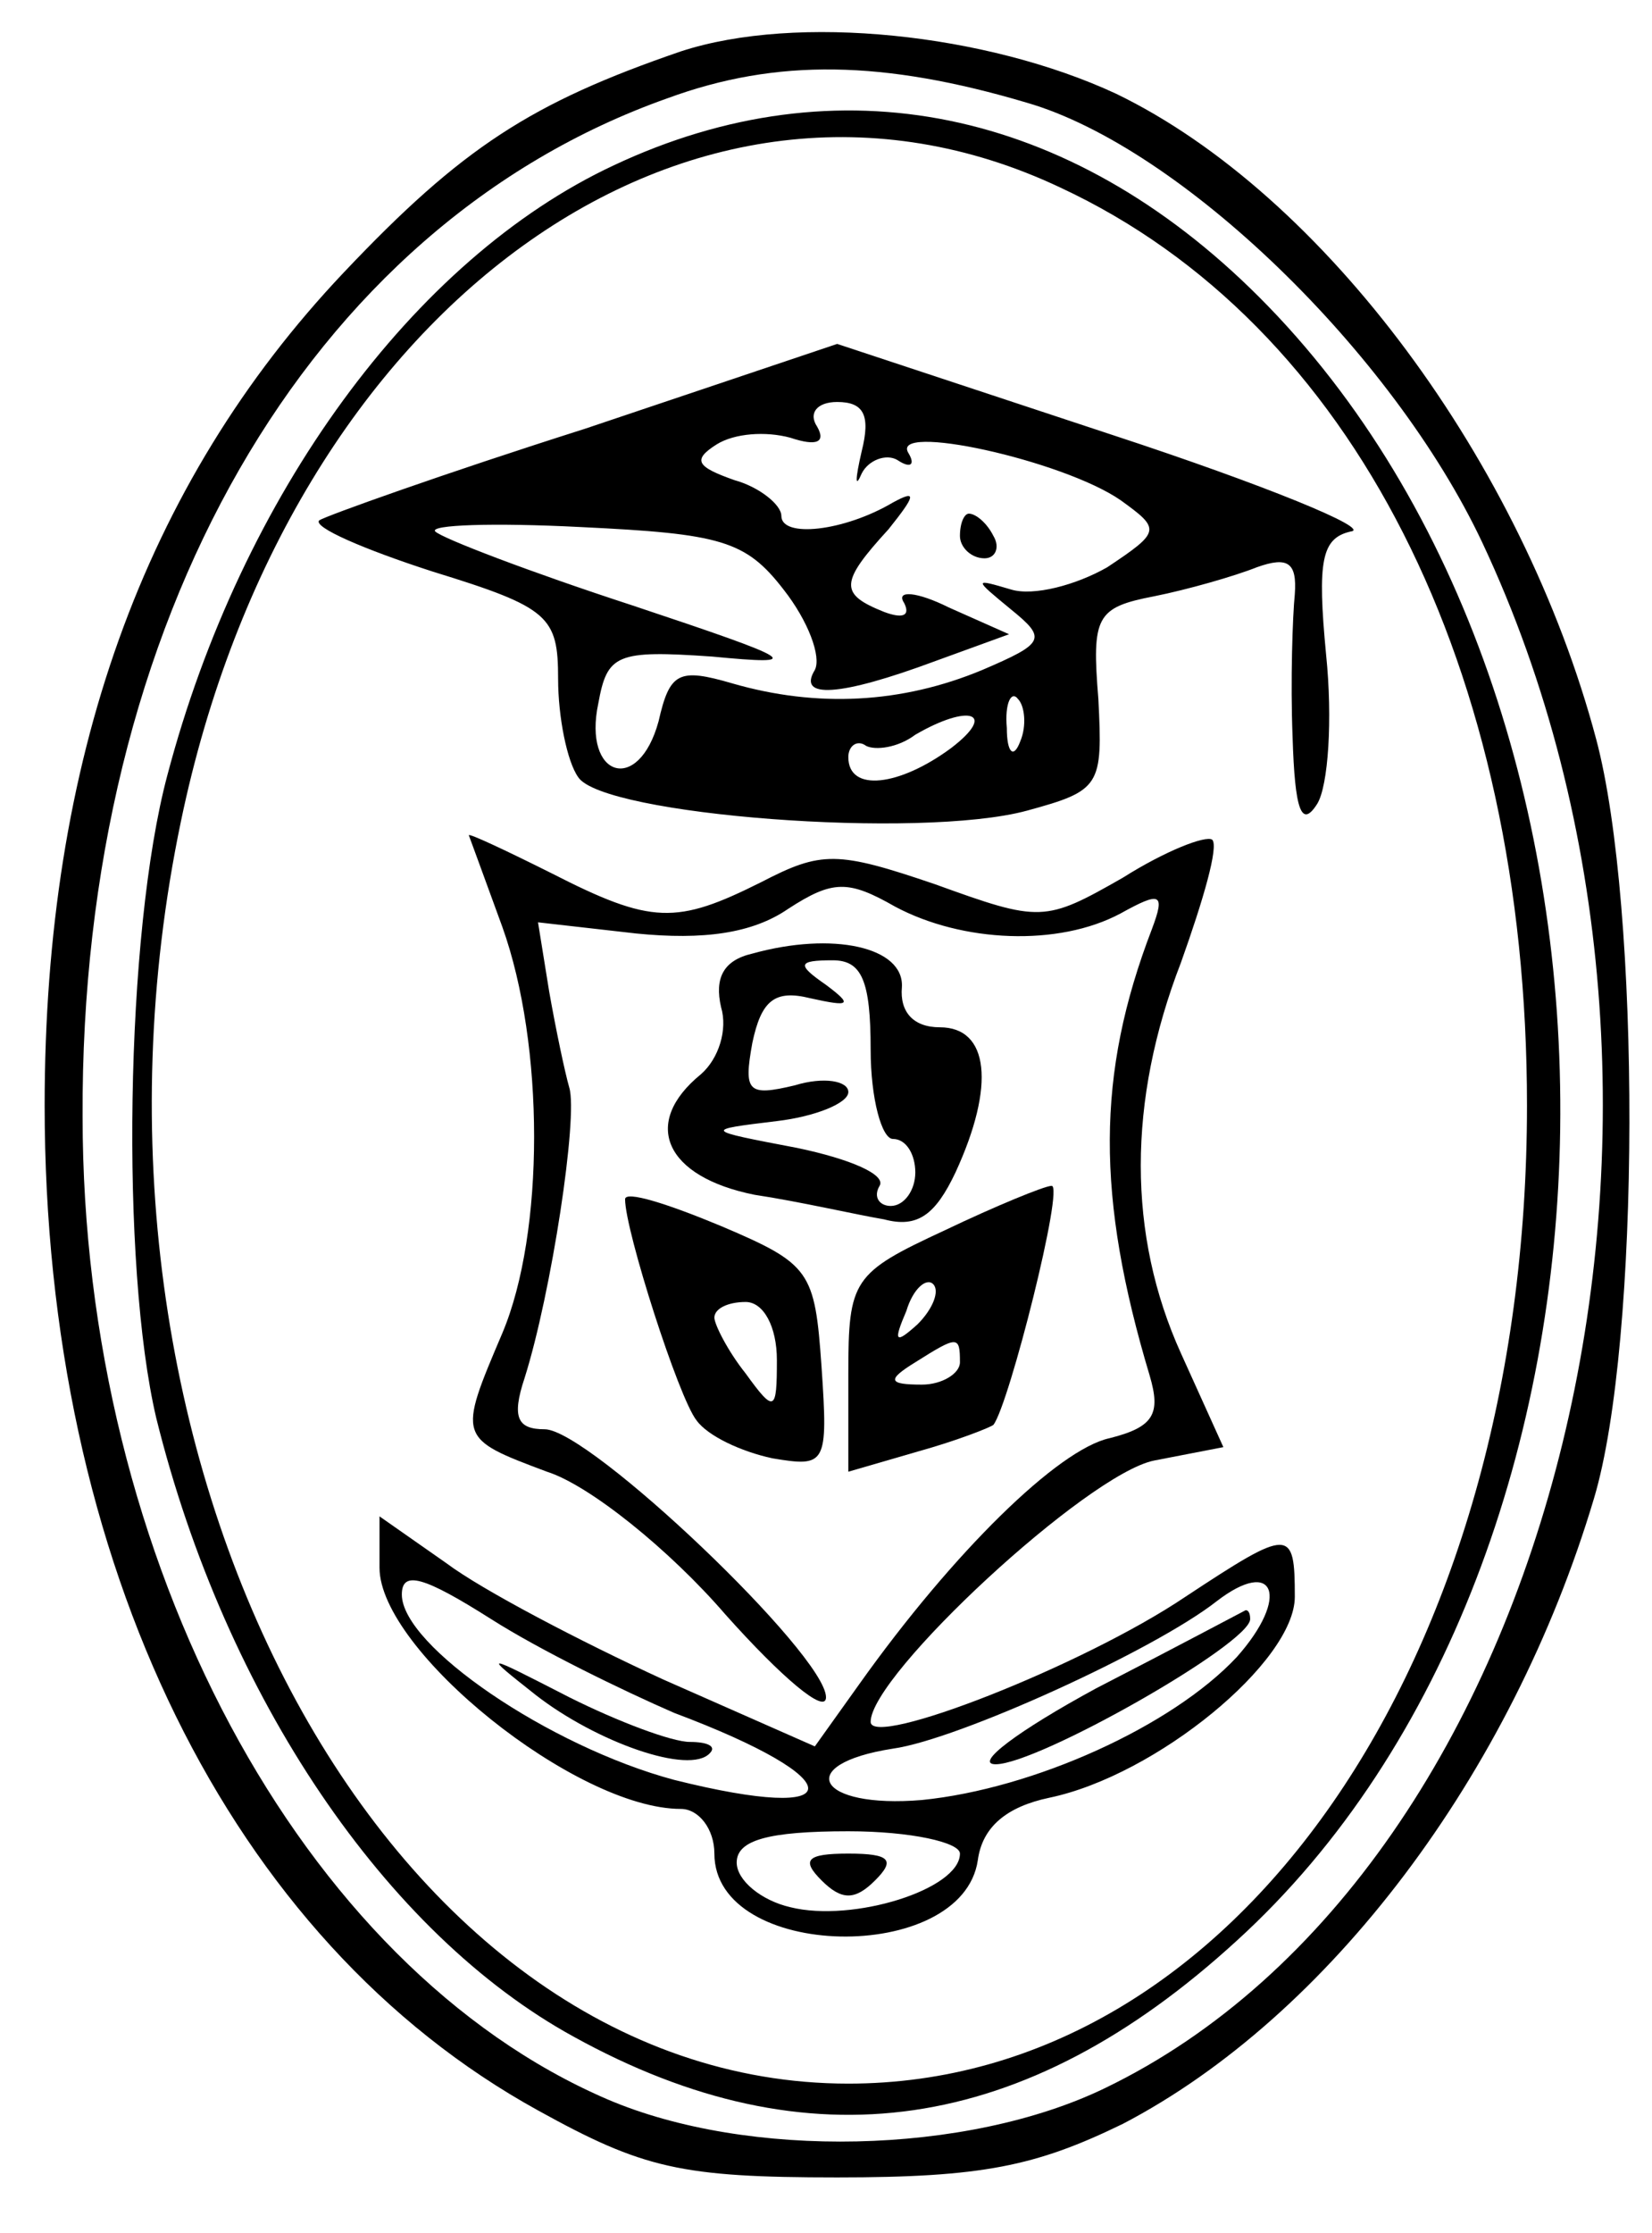 <?xml version="1.0" standalone="no"?>
<!DOCTYPE svg PUBLIC "-//W3C//DTD SVG 20010904//EN"
 "http://www.w3.org/TR/2001/REC-SVG-20010904/DTD/svg10.dtd">
<svg version="1.0" xmlns="http://www.w3.org/2000/svg"
 width="74pt" height="100pt" viewBox="0 0 74 100"
 preserveAspectRatio="xMidYMid meet">
<g transform="translate(0,100) scale(0.1,-0.1)"
fill="#000000" stroke="none">
<path d="M305 977 c-67 -23 -98 -43 -151 -99 -90 -95 -134 -219 -134 -373 0
-205 83 -374 221 -450 47 -26 64 -30 134 -30 65 0 89 5 128 24 92 48 174 156
211 280 21 70 21 265 1 340 -33 124 -122 244 -215 289 -58 27 -143 36 -195 19z
m155 -23 c69 -20 164 -112 204 -197 118 -251 34 -594 -169 -692 -62 -30 -160
-32 -223 -5 -137 59 -235 241 -235 440 -1 222 101 399 262 456 49 18 97 17
161 -2z"/>
<path d="M275 926 c-90 -42 -167 -148 -200 -273 -19 -71 -21 -220 -5 -288 31
-125 103 -231 187 -277 105 -58 202 -44 297 43 189 172 194 552 10 736 -85 85
-189 106 -289 59z m200 -10 c131 -61 209 -215 209 -411 0 -249 -131 -438 -304
-438 -209 0 -358 282 -299 565 48 231 229 362 394 284z"/>
<path d="M262 808 c-63 -20 -116 -39 -119 -41 -3 -3 20 -13 51 -23 52 -16 56
-20 56 -48 0 -17 4 -37 9 -44 11 -17 153 -28 201 -15 33 9 34 11 32 50 -3 37
-1 41 25 46 15 3 36 9 46 13 14 5 18 2 17 -12 -1 -10 -2 -39 -1 -64 1 -33 4
-41 11 -30 5 8 7 38 4 67 -4 42 -2 52 11 55 10 1 -39 21 -106 43 l-124 41
-113 -38z m124 -10 c-3 -13 -3 -17 0 -10 3 6 11 9 16 6 6 -4 8 -2 5 3 -9 14
69 -3 95 -21 18 -13 18 -14 -6 -30 -14 -8 -33 -13 -43 -10 -17 5 -17 5 0 -9
16 -13 15 -15 -13 -27 -36 -15 -74 -17 -112 -6 -24 7 -28 5 -33 -17 -9 -33
-34 -25 -27 8 4 22 8 24 51 21 42 -4 39 -2 -36 23 -46 15 -85 30 -88 33 -3 3
26 4 65 2 63 -3 74 -6 91 -28 11 -14 17 -30 14 -36 -8 -13 11 -12 54 4 l33 12
-27 12 c-14 7 -24 8 -20 2 3 -6 -1 -7 -9 -4 -20 8 -20 13 2 37 12 15 13 18 2
12 -22 -13 -50 -16 -50 -6 0 5 -10 13 -21 16 -17 6 -19 9 -8 16 8 5 22 6 33 3
12 -4 16 -2 12 5 -4 6 0 11 9 11 12 0 15 -6 11 -22z m71 -130 c-3 -8 -6 -5 -6
6 -1 11 2 17 5 13 3 -3 4 -12 1 -19z m-31 -3 c-23 -17 -46 -20 -46 -4 0 5 4 8
8 5 4 -2 14 -1 22 5 24 14 37 10 16 -6z"/>
<path d="M430 760 c0 -5 5 -10 11 -10 5 0 7 5 4 10 -3 6 -8 10 -11 10 -2 0 -4
-4 -4 -10z"/>
<path d="M210 626 c0 0 7 -19 15 -41 19 -53 19 -137 0 -182 -20 -47 -20 -47
20 -62 19 -6 55 -35 80 -64 25 -28 45 -45 45 -37 0 19 -106 120 -126 120 -12
0 -15 5 -9 23 12 38 24 117 20 130 -2 7 -6 26 -9 43 l-5 31 44 -5 c30 -3 52 0
68 11 20 13 27 13 48 1 30 -16 73 -18 101 -3 18 10 20 9 14 -7 -25 -65 -25
-120 -1 -200 5 -17 2 -23 -18 -28 -23 -5 -70 -51 -112 -110 l-20 -28 -68 30
c-37 17 -81 40 -97 52 l-30 21 0 -23 c0 -37 88 -108 135 -108 8 0 15 -9 15
-20 0 -48 111 -50 118 -3 2 15 13 24 32 28 48 10 110 61 110 90 0 31 -2 31
-49 0 -46 -31 -141 -68 -141 -56 0 21 97 111 127 117 l31 6 -19 42 c-24 53
-24 113 0 175 10 28 17 52 14 55 -3 2 -21 -5 -40 -17 -35 -20 -37 -20 -84 -3
-44 15 -51 15 -78 1 -38 -19 -49 -19 -94 4 -20 10 -37 18 -37 17z m92 -393
c80 -30 80 -50 0 -30 -56 15 -122 60 -122 83 0 11 10 8 40 -11 22 -14 59 -32
82 -42z m252 25 c-29 -31 -91 -59 -141 -64 -47 -4 -58 16 -13 23 29 4 117 44
145 66 26 20 33 2 9 -25z m-124 -88 c0 -16 -48 -31 -76 -24 -13 3 -24 12 -24
20 0 10 14 14 50 14 28 0 50 -5 50 -10z"/>
<path d="M240 241 c27 -21 69 -36 78 -26 3 3 -1 5 -9 5 -8 0 -32 9 -54 20 -39
20 -39 20 -15 1z"/>
<path d="M491 244 c-35 -19 -55 -34 -45 -34 19 0 114 54 114 65 0 3 -1 4 -2 4
-2 -1 -32 -17 -67 -35z"/>
<path d="M368 158 c9 -9 15 -9 24 0 9 9 7 12 -12 12 -19 0 -21 -3 -12 -12z"/>
<path d="M337 573 c-13 -3 -17 -11 -14 -24 3 -10 -1 -23 -9 -30 -27 -22 -16
-46 24 -54 20 -3 46 -9 58 -11 15 -4 23 2 32 21 18 39 15 65 -7 65 -12 0 -18
7 -17 18 1 18 -31 25 -67 15z m53 -43 c0 -22 5 -40 10 -40 6 0 10 -7 10 -15 0
-8 -5 -15 -11 -15 -5 0 -8 4 -5 9 3 5 -13 12 -37 17 -42 8 -42 8 -9 12 17 2
32 8 32 13 0 5 -11 7 -24 3 -21 -5 -23 -3 -19 19 4 19 10 24 26 20 18 -4 19
-3 7 6 -13 9 -13 11 3 11 13 0 17 -9 17 -40z"/>
<path d="M280 463 c0 -14 24 -89 32 -99 5 -7 20 -14 34 -17 24 -4 25 -3 22 41
-3 43 -5 46 -45 63 -24 10 -43 16 -43 12z m68 -72 c0 -23 -1 -24 -14 -6 -8 10
-14 22 -14 25 0 4 6 7 14 7 8 0 14 -11 14 -26z"/>
<path d="M423 449 c-41 -19 -43 -22 -43 -64 l0 -44 31 9 c18 5 33 11 34 12 7
9 32 108 26 107 -3 0 -25 -9 -48 -20z m-12 -42 c-10 -9 -11 -8 -5 6 3 10 9 15
12 12 3 -3 0 -11 -7 -18z m19 -17 c0 -5 -8 -10 -17 -10 -15 0 -16 2 -3 10 19
12 20 12 20 0z"/>
</g>
</svg>
